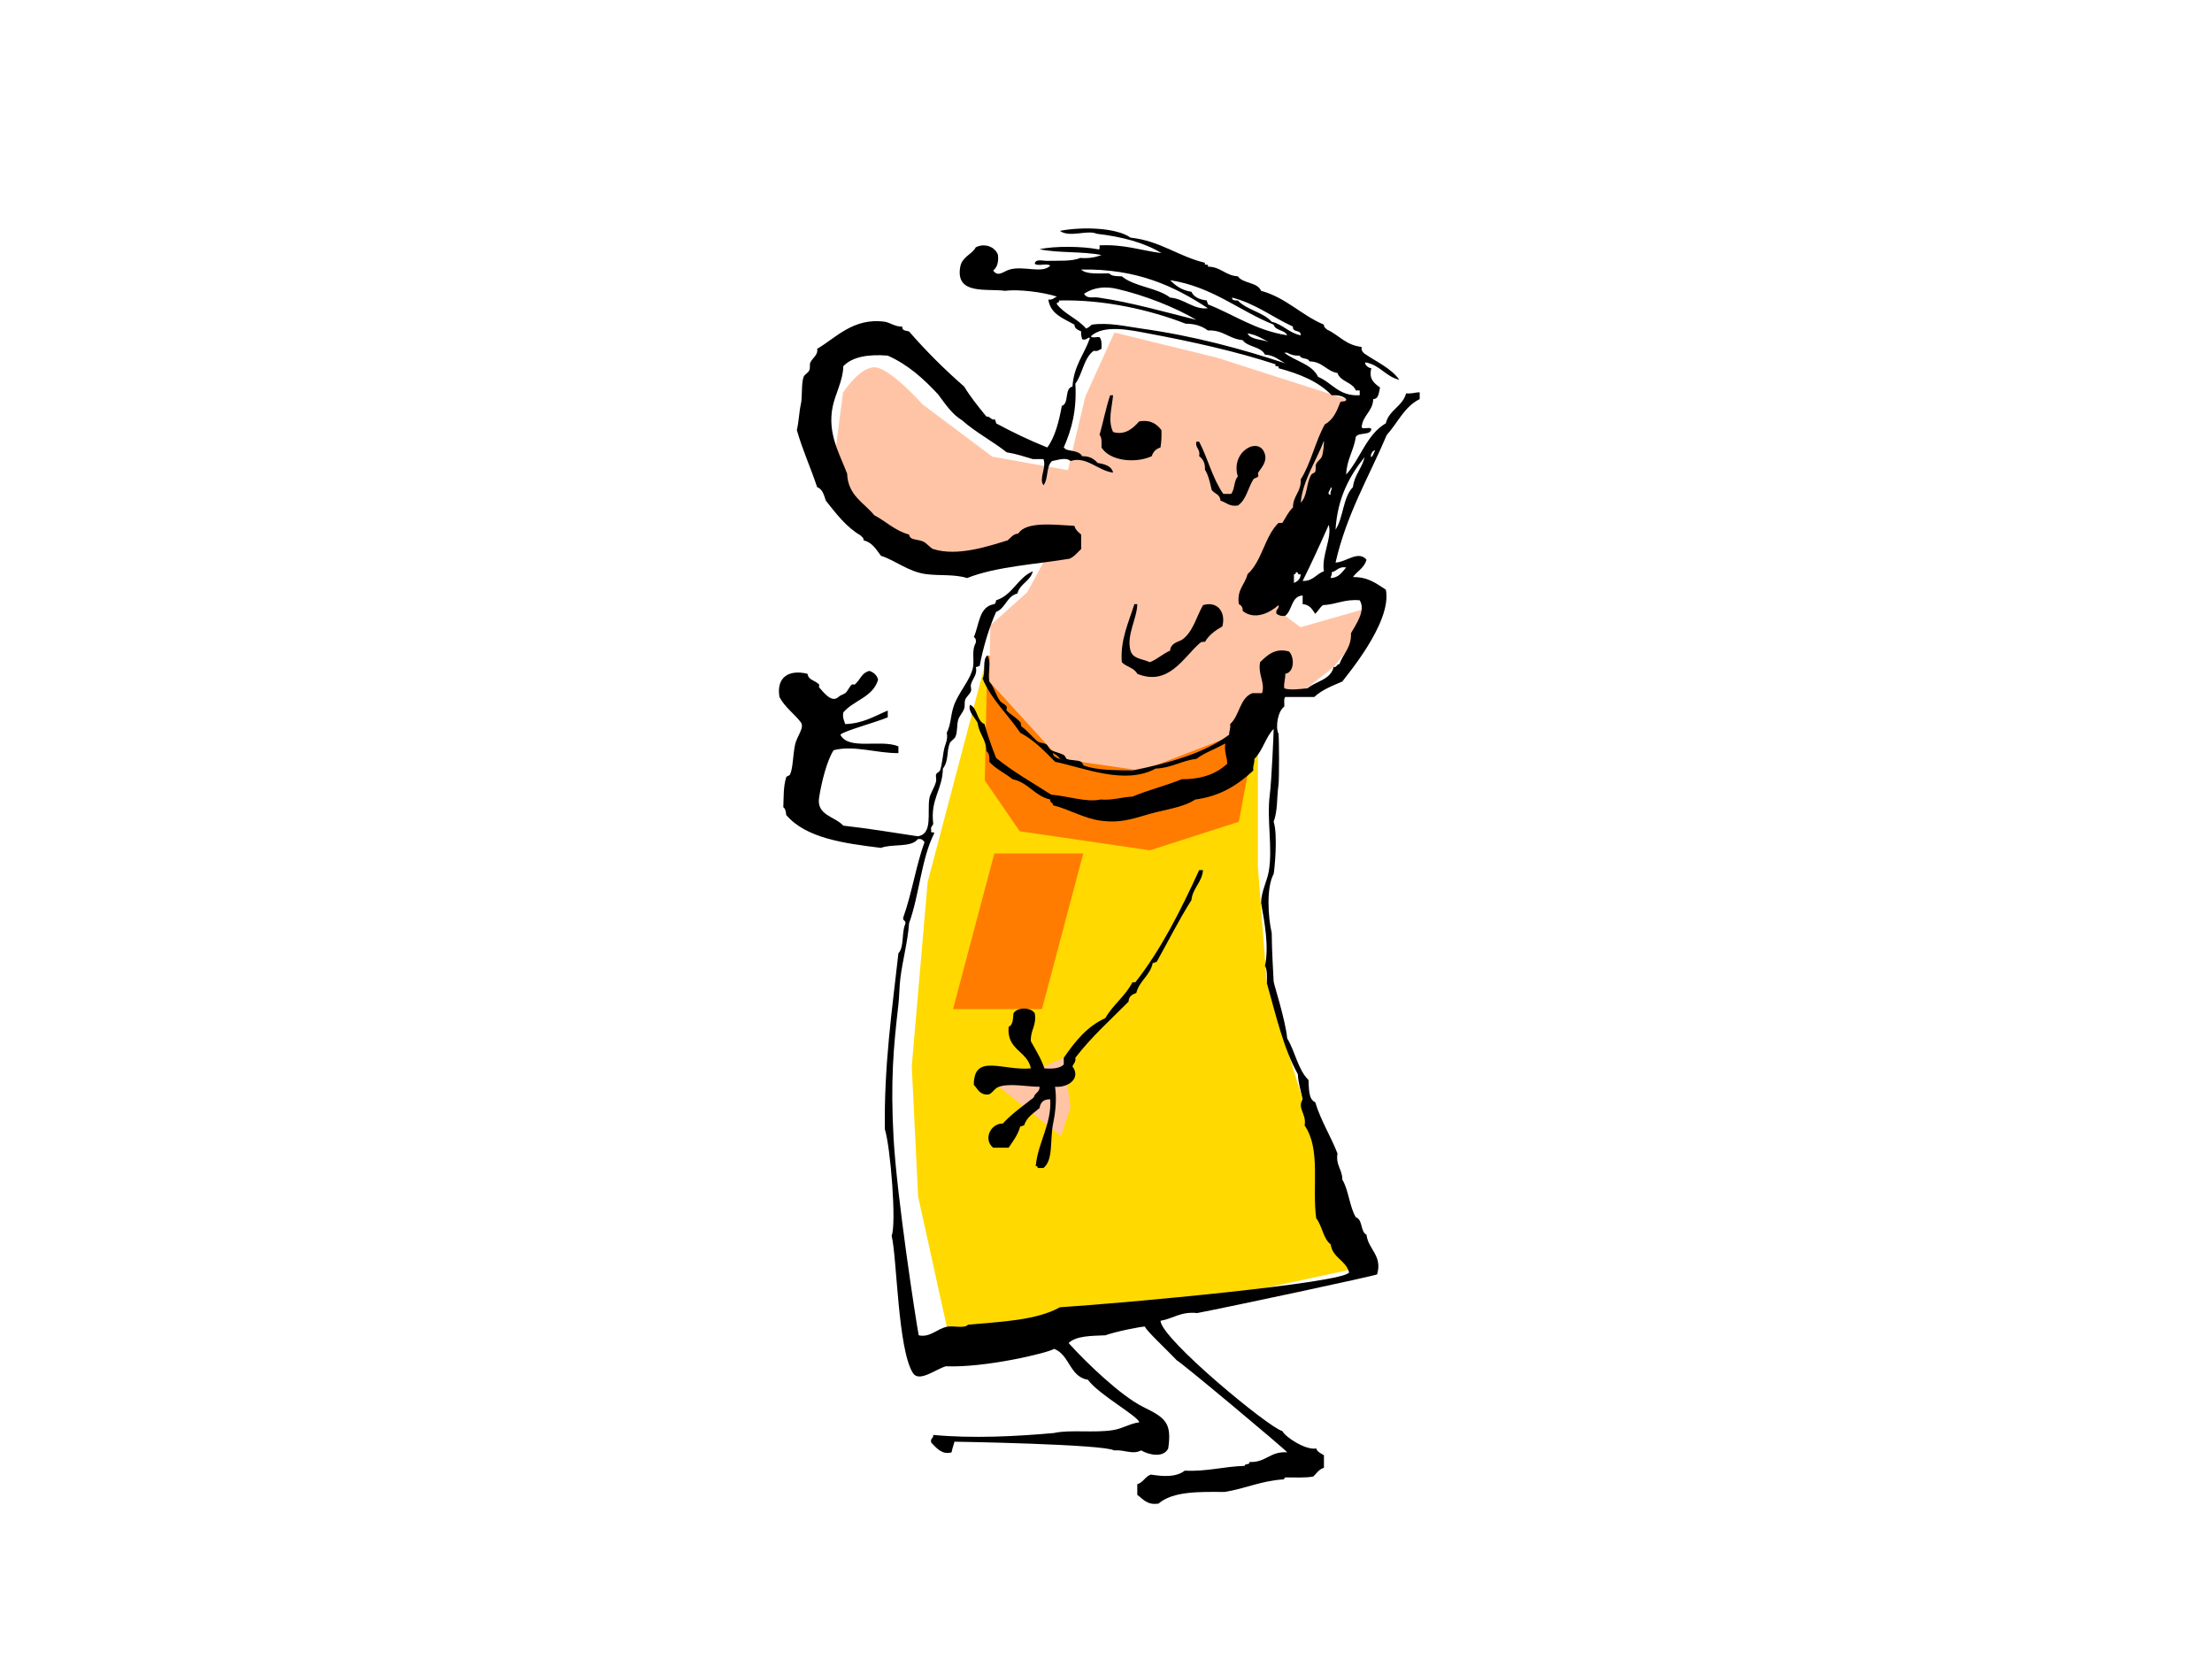 <?xml version="1.0" encoding="utf-8"?>
<!-- Generator: Adobe Illustrator 17.0.0, SVG Export Plug-In . SVG Version: 6.00 Build 0)  -->
<!DOCTYPE svg PUBLIC "-//W3C//DTD SVG 1.1//EN" "http://www.w3.org/Graphics/SVG/1.1/DTD/svg11.dtd">
<svg version="1.1" id="Layer_1" xmlns="http://www.w3.org/2000/svg" xmlns:xlink="http://www.w3.org/1999/xlink" x="0px" y="0px"
	 width="800px" height="600px" viewBox="0 0 800 600" enable-background="new 0 0 800 600" xml:space="preserve">
<polygon fill="#FFD900" points="357.092,237.041 335.496,319.01 329.753,385.617 332.051,432.701 344.683,490.121 435.406,470.599 
	493.974,457.966 471.119,397.59 458.178,355.616 454.928,313.268 454.928,269.63 452.632,245.514 "/>
<polygon fill="#FF7C00" points="359.611,308.675 391.767,308.675 376.837,364.946 344.683,364.946 "/>
<polygon fill="#FF7C00" points="357.092,237.041 356.167,282.262 368.8,300.636 415.883,307.527 448.038,297.191 454.928,260.442 
	425.07,259.295 383.728,245.514 "/>
<polygon fill="#FFC4A6" points="384.725,382.549 385.051,384.958 387.173,400.546 383.728,410.882 361.289,393.042 "/>
<path fill="#FFC4A6" d="M403.041,120.269l-10.518,23.14l-6.311,26.646l-27.348-4.909l-25.243-18.932c0,0-11.22-12.622-16.828-13.323
	c-5.61-0.701-11.921,9.115-11.921,9.115l-2.805,21.737l5.61,23.841l23.139,16.829c0,0,15.426,3.506,18.232,2.103
	c2.804-1.402,21.036-5.61,21.036-5.61l10.517-3.506l-9.116,16.829l-13.321,11.92l-0.375,20.335l25.535,27.982l29.532,4.273
	l36.463-14.024l11.92-16.83l9.116,2.805l11.955-9.454l11.183-13.686l1.403-7.713l-24.541,7.012l-5.534-4.151l-3.582-10.574
	l25.618-67.777l-46.655-14.965L403.041,120.269z"/>
<g>
	<path fill-rule="evenodd" clip-rule="evenodd" d="M416.553,164.987c0.489-1.61,1.538-2.66,3.148-3.148
		c0.334-1.882,0.436-3.997,0.35-6.296c-1.668-2.063-3.637-3.825-8.045-3.148c-2.001,2.266-4.972,5.191-9.444,3.848
		c-1.96-4.09-0.43-8.728,0-13.292c-0.349,0-0.699,0-1.05,0c-1.549,4.513-2.495,9.63-3.846,14.341
		c0.881,0.866,0.738,2.76,0.699,4.547C401.385,166.751,410.676,167.687,416.553,164.987z"/>
	<path fill-rule="evenodd" clip-rule="evenodd" d="M442.438,178.628c-3.841-5.37-5.592-12.83-8.745-18.888c-0.349,0-0.7,0-1.049,0
		c-0.384,2.483,1.578,2.619,1.049,5.247c1.335,0.998,2.228,2.436,2.099,4.897c1.268,1.996,1.823,4.705,2.447,7.345
		c1.004,1.33,3.098,1.568,3.148,3.847c2.11,0.572,3.143,2.221,6.297,1.749c2.998-1.94,3.631-6.247,5.597-9.444
		c0.311-0.506,1.365-0.557,1.749-1.05c0.228-0.294-0.2-1.078,0-1.399c1.018-1.637,3.254-3.763,2.448-6.645
		c-1.913-6.846-12.625-1.056-9.794,8.044c-1.452,1.464-1.086,4.744-2.448,6.297C444.303,178.628,443.37,178.628,442.438,178.628z"/>
	<path fill-rule="evenodd" clip-rule="evenodd" d="M411.307,243.687c11.381,4.68,16.767-6.084,22.736-11.193
		c0.406-0.294,0.938-0.462,1.749-0.35c1.444-2.52,3.769-4.161,6.295-5.597c1.313-5.023-1.643-9.307-6.995-7.695
		c-2.466,4.297-3.666,9.86-7.696,12.592c-1.82,0.861-4.037,1.325-4.196,3.848c-2.672,1.176-4.585,3.11-7.345,4.196
		c-3.013-1.316-6.146-1.221-6.996-4.196c-1.566-5.48,2.438-11.855,2.448-16.79c-0.35,0-0.699,0-1.049,0
		c-2.036,6.58-5.134,12.801-4.548,20.986C407.287,241.179,410.225,241.506,411.307,243.687z"/>
	<path fill-rule="evenodd" clip-rule="evenodd" d="M352.194,392.343c1.432,1.482,2.102,3.728,5.247,3.498
		c1.389-0.266,2.12-2.208,3.848-2.799c4.012-1.374,10.379,0.025,14.691,0c0.081,2.064-1.794,2.171-2.099,3.848
		c-3.82,3.059-7.914,5.846-11.194,9.444c-4.471-0.077-7.18,5.81-3.498,8.744c1.865,0,3.731,0,5.597,0
		c1.593-2.371,3.343-4.585,4.198-7.695c0.66,0.078,0.77-0.394,1.399-0.35c0.905-3.061,3.491-4.436,5.597-6.296
		c0.299-2.032,1.422-3.241,3.846-3.148c0.55,8.967-4.393,15.411-5.247,24.135c0.427,0.039,0.829,0.104,0.7,0.7
		c0.7,0,1.399,0,2.098,0c3.655-2.908,2.281-10.094,3.498-16.09c0.961-4.734,1.305-9.094,0.7-13.292
		c4.789,0.394,9.465-3.046,6.295-7.345c0.334-1.066,1.3-1.499,1.049-3.148c5.713-7.463,12.671-13.68,19.239-20.287
		c0.056-1.926,1.339-2.623,2.798-3.148c1.12-4.475,4.982-6.212,5.947-10.843c0.661,0.079,0.772-0.394,1.399-0.349
		c4.189-7.47,8.07-15.249,12.592-22.386c0.493-4.522,3.769-6.258,4.198-10.843c-0.466,0-0.933,0-1.4,0
		c-6.664,14.555-13.752,28.687-23.085,40.574c-0.35,0-0.7,0-1.049,0c-2.58,4.998-7.043,8.115-9.794,12.943
		c-6.732,3.062-11.017,8.571-15.039,14.341c0,0.816,0,1.632,0,2.448c-1.39,1.41-3.982,1.616-6.997,1.399
		c-1.24-3.656-3.155-6.638-4.896-9.794c-0.249-4.096,2.142-5.553,1.399-10.143c-1.462-2.275-6.232-2.275-7.695,0
		c-0.191,2.025-0.147,4.284-1.749,4.897c-0.771,8.466,6.756,8.635,8.046,15.04C362.651,387.368,352.209,380.77,352.194,392.343z"/>
	<path fill-rule="evenodd" clip-rule="evenodd" d="M508.545,142.251c-1.282,4.782-6.173,5.952-7.345,10.844
		c-6.942,4.017-9.158,12.761-14.34,18.538c0.204-5.509,2.761-8.665,3.497-13.642c1.016-1.784,5.268-0.33,5.596-2.799
		c-0.377-1.022-3.12,0.323-3.496-0.699c0.39-4.39,4-5.56,4.197-10.144c2.094-0.12,1.982-2.447,2.447-4.197
		c-2.177-1.622-4.131-3.034-3.148-6.995c-1.17-0.013-2.665-1.508-2.098-2.099c5.254,0.925,7.22,5.139,12.242,6.296
		c-3.084-4.261-8.243-6.448-12.592-9.444c-0.606-0.561-1.272-1.059-1.049-2.448c-5.723-0.575-8.252-4.341-12.593-6.296
		c-0.391-0.542-1.137-0.729-1.049-1.749c-8.22-3.438-13.594-9.724-22.735-12.242c-1.328-3.218-6.546-2.548-8.395-5.246
		c-4.54-0.24-6.111-3.449-10.844-3.498c0.515-1.33-1.562-0.068-1.048-1.399c-9.705-2.303-16.103-7.914-26.933-9.094
		c-5.125-3.667-17.566-3.992-25.533-2.448c3.423,2.601,10.078-0.505,13.291,1.05c9.087,1.057,17.135,3.152,23.435,6.995
		c-7.458-0.936-13.521-3.268-22.385-2.798c-0.08,0.62,0.352,1.752-0.7,1.399c-5.467-1.073-15.544-1.229-20.986,0
		c6.604,1.436,15.544,0.712,22.385,2.099c-2.113,0.803-4.523,1.305-7.695,1.049c-2.97,1.335-8.04,0.927-11.893,1.05
		c-1.58,0.05-4.304-0.845-4.546,1.049c1.061,1.037,4.534-0.337,5.595,0.7c-2.958,3.019-9.585-0.081-14.691,1.399
		c-2.145,0.622-4.224,2.898-5.946,0.349c1.388-1.061,1.994-2.903,1.749-5.597c-0.916-2.839-4.66-4.501-8.045-2.798
		c-1.215,2.48-4.932,3.399-5.596,6.996c-1.923,10.404,9.672,7.824,16.091,8.745c5.13-0.638,13.779,0.464,18.886,2.099
		c-1.066,0.334-1.502,1.295-3.148,1.05c0.797,5.383,5.534,6.826,9.444,9.094c0.063,1.569,1.385,1.88,2.448,2.448
		c-0.153,1.202,0.14,1.961,0.35,2.798c1.544,0.7,2.296-1.165,2.798-0.35c-2.063,5.865-5.842,10.014-6.296,17.489
		c-3.007,0.608-1.112,6.116-3.848,6.996c-1.07,5.692-2.397,11.127-5.247,15.04c-6.495-2.599-12.643-5.546-18.537-8.744
		c0.078-0.662-0.395-0.772-0.35-1.4c-1.675,0.276-1.639-1.159-3.149-1.049c-2.829-3.467-5.658-6.933-8.046-10.843
		c-7.095-6.196-13.754-12.829-19.936-19.937c-1.077-0.324-2.593-0.206-2.45-1.749c-2.56,0.101-4.552-1.503-6.296-1.749
		c-11.382-1.606-17.83,5.932-24.484,9.794c0.462,2.098-1.682,3.324-2.448,4.897c-0.354,0.727-0.002,1.96-0.35,2.798
		c-0.436,1.052-1.778,1.563-2.099,2.449c-0.942,2.61-0.312,6.988-1.049,10.143c-0.526,2.257-0.679,6.127-1.399,9.094
		c2.073,7.255,5.024,13.63,7.345,20.638c1.969,0.712,2.475,2.889,3.148,4.896c3.724,4.671,7.297,9.494,12.592,12.592
		c0.391,0.542,1.137,0.729,1.049,1.749c3.208,0.757,4.572,3.357,6.296,5.597c5.212,1.637,9.956,5.834,16.44,6.645
		c4.856,0.609,10.226-0.037,14.69,1.399c10.524-4.167,24.475-4.907,37.078-6.995c1.798-0.767,2.828-2.301,4.196-3.498
		c0-1.749,0-3.498,0-5.247c-1.004-0.861-2.073-1.658-2.448-3.148c-6.693-0.29-17.38-1.835-20.287,2.798
		c-1.948,0.15-2.691,1.506-3.848,2.448c-6.426,1.942-18.078,6.006-26.932,3.148c-1.062-0.343-2.326-2.227-3.848-2.799
		c-2.395-0.898-4.489-0.309-4.896-2.448c-5.133-1.397-8.299-4.76-12.592-6.995c-3.695-4.585-9.497-7.06-9.794-15.041
		c-2.709-7.141-7.187-14.46-5.246-24.134c0.938-4.672,3.841-9.691,3.847-14.691c3.251-3.394,8.879-4.413,16.09-3.848
		c7.419,3.307,13.014,8.438,18.189,13.991c2.607,3.456,4.962,7.163,8.743,9.444c4.872,4.34,10.949,7.474,16.091,11.543
		c3.425,0.538,6.393,1.535,9.444,2.448c1.283,0,2.565,0,3.848,0c1.203,3.085-1.791,7.095,0,9.444
		c1.832-2.132,0.902-7.026,3.149-8.744c1.95-0.322,4.977-1.505,6.645,0c5.759-1.899,9.913,3.516,15.39,4.197
		c-0.568-2.463-3.001-3.061-5.597-3.498c-1.245-1.436-2.861-2.503-5.597-2.449c-0.925-1.872-3.794-1.802-5.946-2.448
		c-0.004-0.462-0.613-0.319-0.698-0.699c2.942-6.762,4.729-13.492,4.196-23.085c2.641-3.539,3.023-9.337,6.646-11.893
		c1.514,0.349,1.941-0.391,2.798-0.7c0.088-1.721,0.1-3.365-0.699-4.197c-0.949-0.217-2.776,0.444-3.147-0.35
		c4.68-4.402,14.506-2.195,20.636-1.049c16.081,3.004,32.26,6.611,46.171,11.193c-0.514,1.331,1.563,0.069,1.049,1.399
		c7.633,2.045,14.523,4.831,19.239,9.793c2.319-0.104,4.162,0.268,5.246,1.399c0.127,1.177-1.515,0.584-2.098,1.05
		c-1.262,3.286-2.605,6.49-5.597,8.045c-3.464,6.097-5.016,14.106-8.745,19.937c0.239,4.554-2.8,5.829-2.799,10.144
		c-1.641,1.507-2.609,3.687-3.848,5.597c-0.466,0-0.933,0-1.399,0c-5.015,4.895-5.955,13.865-11.193,18.538
		c-0.885,3.778-3.91,5.418-3.148,10.843c0.899,0.384,1.447,1.119,1.399,2.448c4.353,3.494,9.923,0.63,12.942-2.098
		c0.362,1.644-1.218,1.347-0.7,3.148c0.822,0.46,1.59,0.975,3.148,0.7c2.617-1.931,2.058-7.037,6.296-7.346c0,1.05,0,2.099,0,3.148
		c2.541,0.141,3.466,1.897,4.547,3.498c1.038-0.946,1.66-2.305,2.799-3.148c4.808-0.206,7.783-2.243,13.291-1.749
		c2.324,3.709-1.462,8.858-3.148,11.893c0.161,5.29-2.86,7.399-4.197,11.192c-1.068-0.019-0.838,1.259-2.099,1.049
		c-1.067,4.646-6.344,5.083-9.444,7.695c-2.418,0.204-6.098,0.817-8.394,0c-0.27-2.135,0.459-3.272,0.35-5.246
		c3.37-0.503,3.369-6.001,1.399-8.045c-5.153-1.522-8.082,1.533-10.494,3.847c-0.854,4.589,1.923,7.402,0.701,11.193
		c-1.166,0-2.333,0-3.498,0c-4.623,1.789-4.623,8.202-8.045,11.193c0.259,1.658-0.393,2.405-0.35,3.848
		c-9.187,6.785-21.711,10.234-34.977,12.943c-6.769-0.138-12.842-0.079-17.489-1.749c-0.476-0.172-0.561-1.16-1.049-1.399
		c-1.485-0.728-3.802-0.428-5.247-1.05c-0.265-0.114-0.501-1.083-1.048-1.399c-1.254-0.724-3.213-1.062-4.548-1.749
		c-0.819-0.423-1.211-1.76-1.748-2.098c-0.887-0.559-2.351-0.459-3.148-1.05c-1.123-0.833-3.75-3.911-5.596-5.246
		c-0.802-0.579-0.19-1.158-0.7-1.749c-1.565-1.814-3.764-2.887-4.898-4.197c-0.229-0.264,0.166-1.084,0-1.399
		c-0.409-0.775-1.98-1.434-2.448-2.099c-1.558-2.21-2.149-5.074-3.848-6.996c-0.673-3.466,0.855-6.971-0.699-9.444
		c-1.974,1.407-0.494,6.268-1.749,8.395c3.31,7.766,9.188,12.963,13.642,19.587c5.032,2.663,8.772,6.617,12.592,10.494
		c10.487,2.15,25.235,8.526,36.377,2.448c5.849-0.214,9.252-2.874,14.691-3.498c3.07-2.293,7.08-3.645,10.492-5.597
		c-0.465,3.147,0.651,4.714,0.701,7.345c-3.804,3.542-9.06,5.631-16.441,5.597c-5.703,2.34-12.178,3.91-17.838,6.296
		c-4.025,0.172-7.005,1.389-11.543,1.049c-4.942,1.152-12.145-1.333-17.839-1.748c-6.73-4.346-13.855-8.298-19.936-13.291
		c-1.55-3.932-3.001-7.959-4.198-12.243c-2.908-1.172-2.419-5.742-5.247-6.996c-0.807,2.562,1.858,4.668,2.798,6.646
		c0.466,3.966,3.069,5.792,3.148,10.144c0.989,0.643,1.155,2.11,1.049,3.848c2.287,2.609,5.708,4.086,8.395,6.296
		c5.788,1.207,7.92,6.07,13.641,7.344c-0.21,1.26,1.069,1.031,1.049,2.1c5.876,1.437,11.084,4.772,17.489,5.595
		c8.269,1.065,13.309-1.56,19.938-3.147c5.202-1.246,10.358-2.147,13.991-4.548c9.272-1.221,15.537-5.45,20.988-10.492
		c-0.275-1.791,0.49-2.541,0.35-4.198c3.051-2.894,4.039-7.852,6.994-10.843c0,1.632-0.744,18.654-1.399,23.785
		c-1.161,9.082,1.096,19.129-0.351,27.632c-0.645,3.798-2.738,7.29-2.797,11.543c1.176,6.516,2.944,15.792,1.399,22.736
		c0.883,1.449,0.737,3.926,0.7,6.296c3.255,11.436,5.949,23.433,11.192,32.879c0.184,3.432,1.14,6.088,1.749,9.094
		c-2.076,3.313,1.503,5.262,0.7,9.444c5.966,8.658,2.614,21.905,4.196,33.58c2.184,2.712,2.466,7.329,5.247,9.444
		c0.669,4.928,5.5,5.694,6.647,10.143c-1.916,3.799-81.042,11.081-104.584,12.592c-8.447,4.73-21.141,5.211-33.23,6.297
		c-1.234,1.448-4.998,0.365-7.345,0.699c-3.768,0.613-6.318,4.083-10.493,3.148c-1.083-5.563-7.942-50.475-9.095-71.354
		c-1.152-20.881-0.019-32.975,1.749-48.27c0.356-3.075,0.306-6.268,0.7-9.445c0.839-6.761,2.698-13.292,3.149-19.937
		c3.71-10.163,4.409-23.339,9.093-32.529c0.14-0.84-1.593,0.193-1.049-1.05c-0.423-1.471,0.564-1.535,0.7-2.449
		c-1.106-8.918,3.37-12.253,3.497-19.937c2.144-2.737,1.298-6.104,2.448-9.094c0.353-0.913,1.696-1.515,2.099-2.448
		c0.838-1.941,0.38-4.312,1.048-6.296c0.433-1.283,1.653-2.462,2.099-3.848c0.334-1.037,0.05-2.216,0.351-3.148
		c0.367-1.139,1.628-1.938,2.098-3.148c0.266-0.687-0.21-1.649,0-2.448c0.573-2.166,2.474-3.589,1.749-6.296
		c0.661,0.079,0.771-0.395,1.398-0.35c1.352-7.16,3.365-13.658,5.948-19.587c3.463-1.318,3.845-5.716,7.695-6.646
		c0.936-3.611,4.682-4.412,5.595-8.045c-5.564,2.364-7.25,8.607-13.291,10.494c-0.049,0.651-0.23,1.169-0.7,1.399
		c-5.541,0.873-5.363,7.462-7.345,11.893c0.594,0.339,0.899,0.967,0.7,2.099c-1.634,2.94-0.404,6.233-1.049,9.095
		c-1.051,4.653-5.349,8.921-6.996,13.991c-1.108,3.409-0.903,6.379-2.448,9.444c0.466,2.194-0.421,3.981-0.699,4.898
		c-0.762,2.505-0.844,6.37-1.75,8.745c-0.195,0.509-1.198,0.796-1.399,1.399c-0.214,0.64,0.149,1.788,0,2.448
		c-0.523,2.293-2.144,4.393-2.449,6.297c-0.817,5.079,1.35,12.849-4.198,13.64c-8.921-1.338-17.701-2.817-26.933-3.847
		c-2.98-3.33-9.759-3.71-8.744-10.144c0.878-5.57,2.785-13.296,5.246-17.139c7.433-1.921,15.532,1.149,23.435,1.049
		c0-0.816,0-1.632,0-2.448c-6.472-2.661-18.05,1.561-20.987-4.198c0.891-1.262,13.176-4.588,17.14-6.296c0-0.815,0-1.632,0-2.448
		c-4.778,1.984-8.856,4.669-15.39,4.896c-0.386-1.247-1.016-2.249-0.7-4.197c3.719-4.442,10.806-5.518,12.592-11.893
		c-0.456-1.642-1.58-2.617-3.148-3.147c-2.919,0.768-3.015,2.891-5.247,4.897c-0.196,0.177-0.83-0.151-1.049,0
		c-0.835,0.573-1.656,2.644-2.448,3.147c-1.284,0.815-1.501,0.537-2.45,1.399c-2.338,2.126-4.997-1.198-6.994-3.497
		c-0.164-0.189,0.179-0.88,0-1.05c-1.753-1.668-3.813-1.506-4.198-3.848c-6.581-1.641-11.362,1.114-10.144,8.394
		c1.88,3.621,5.491,6.198,7.695,9.095c1.544,2.027-1.381,4.806-2.099,8.394c-0.749,3.742-0.69,8.159-1.748,10.493
		c-0.27,0.594-1.246,0.561-1.4,1.049c-1.059,3.366-0.898,6.963-1.049,10.844c0.777,0.506,0.925,1.639,1.049,2.798
		c7.091,8.3,20.553,10.228,34.278,11.892c3.932-1.549,10.944-0.016,13.292-3.147c1.465-0.299,1.904,0.427,2.448,1.05
		c-3.091,8.567-4.606,18.71-7.695,27.282c-0.325,1.373,1.217,0.882,0.7,2.448c-1.315,3-0.331,8.297-2.449,10.494
		c-2.289,20.562-5.224,40.48-4.897,63.659c2.066,6.561,4.248,34.256,2.449,38.476c1.969,8.205,2.221,41.008,7.695,49.668
		c2.208,3.493,8.154-1.323,11.892-2.448c14.252,0.61,37.017-4.84,39.175-6.296c5.672,2.14,5.535,10.089,12.242,11.193
		c3.79,5.304,18.403,13.31,18.538,15.39c-3.085,0.313-5.871,2.212-9.444,2.798c-6.753,1.11-15.73-0.241-21.337,1.05
		c-13.615,1.242-29.645,2.036-43.722,0.699c0.173,1.339-1.214,1.117-0.7,2.798c1.774,1.789,3.838,4.534,7.345,3.498
		c0.233-1.4,0.72-2.544,1.049-3.848c1.632,0,53.868,0.93,57.713,3.148c3.826-0.328,6.657,1.664,9.794,0
		c2.869,1.694,8.128,2.754,9.794-0.7c1.375-9.42-1.091-11.085-9.095-15.041c-8.003-3.956-20.533-15.958-26.931-23.086
		c2.734-2.627,8.147-2.578,13.291-2.798c3.473-1.308,13.181-3.259,14.34-3.148c0,1.05,8.209,8.698,11.543,12.243
		c0.7,0,39.14,32.099,39.875,33.229c-6.183-0.47-7.653,3.772-13.642,3.497c0.17,1.218-1.707,0.393-1.748,1.4
		c-7.581,0.23-13.531,2.092-21.686,1.748c-3.098,2.377-7.594,2.143-12.241,1.399c-2.076,0.724-2.74,2.857-4.898,3.498
		c0,1.282,0,2.566,0,3.848c2.133,1.481,3.448,3.782,7.696,3.148c5.185-4.505,14.885-4.27,23.785-4.198
		c7.478-1.15,13.215-4.04,21.337-4.547c0.551-0.032,0.272-0.892,1.049-0.7c3.32-0.061,6.981,0.218,9.794-0.35
		c1.191-1.141,2.044-2.62,3.848-3.148c0-1.516,0-3.031,0-4.547c-1.081-0.669-2.373-1.126-2.799-2.449
		c-3.842,0.729-11.298-4.21-12.242-6.296c-4.467-0.896-43.73-33.222-44.073-39.875c4.594-0.771,7.289-3.438,13.292-2.798
		c12.513-2.411,63.908-13.393,65.059-13.991c1.983-6.884-3.223-8.965-3.846-14.341c-2.28-1.103-1.284-5.479-3.849-6.296
		c-2.323-3.855-2.578-9.781-4.897-13.641c0.023-3.752-2.435-5.027-1.748-9.444c-2.474-6.386-5.985-11.738-8.046-18.538
		c-2.457-1.041-2.238-4.757-2.447-8.045c-3.827-3.752-4.815-10.342-7.696-15.041c-0.654-6.923-4.897-19.703-4.897-20.636
		c-0.031-0.551-0.699-12.009-0.699-17.489c-1.359-5.867-1.96-16.495,0.699-21.336c0.262-1.078,1.609-13.979,0-18.888
		c1.538-4.216,1.068-8.496,1.749-13.292c0.27-1.904,0.263-16.703,0-18.538c-1.231-2.542-0.114-8.402,2.099-9.793
		c0.096-1.188-0.27-2.836,0.35-3.498c3.497,0,6.996,0,10.494,0c2.7-2.545,6.466-4.027,10.143-5.596
		c0.961-1.488,18.164-21.36,15.74-33.229c-3.352-2.128-6.341-4.617-11.891-4.547c1.553-2.177,4.147-3.314,4.897-6.296
		c-2.981-3.483-7.428,0.959-11.193,1.05c4.002-17.568,12.1-31.039,18.537-46.171c3.944-4.334,6.332-10.225,11.892-12.942
		c0-0.816,0-1.633,0-2.448C511.67,141.878,510.546,142.503,508.545,142.251z M467.621,118.117c-0.294,2.276,2.99,0.975,2.799,3.148
		c-4.294-0.837-6.345-3.915-10.493-4.897c-3.134-3.512-9.04-4.251-12.242-7.695c-1.043-0.007-2.132,0.033-2.099-1.049
		C454.212,109.84,460.175,114.72,467.621,118.117z M460.626,117.417c0.636,2.278,4.025,1.804,4.897,3.847
		c-11.495-1.797-19.138-7.444-28.683-11.192c0.045-0.628-0.427-0.738-0.348-1.399c-2.597-0.318-4.676-1.155-5.598-3.148
		c-3.45-0.513-5.743-2.185-7.695-4.197C438.613,103.752,447.917,112.288,460.626,117.417z M458.876,123.713
		c-2.523-1.09-6.496-0.732-7.695-3.148C454.312,121.049,456.494,122.482,458.876,123.713z M436.84,111.471
		c-5.075,0.644-8.458-3.432-13.64-3.848c-4.753-3.64-12.912-3.878-17.49-7.695c-1.855-0.011-3.7-0.031-4.547-1.049
		c-3.769-0.077-8.185,0.49-10.144-1.399C411.317,97.12,424.791,103.584,436.84,111.471z M432.644,115.669
		c-11.353-2.807-23.086-6.229-35.328-8.046c-2.199-0.326-4.172,0.578-5.247-1.399c3.549-2.313,7.599-2.742,11.893-1.749
		C414.165,106.833,424.976,111.149,432.644,115.669z M412.706,118.817c-5.771-0.805-11.643-2.267-17.839-1.4
		c-0.635,0.531-1.206,1.127-2.099,1.4c-2.905-3.507-7.691-5.135-10.493-8.745c-0.431-1.132,1.133-0.268,0.7-1.399
		c16.202-0.428,32.892,3.363,45.821,8.395c3.505-0.007,6.053,0.943,8.044,2.448c5.619-0.254,7.643,3.085,12.593,3.498
		c1.824,2.606,6.623,2.239,8.046,5.247c3.34,0.157,5.052,1.943,7.345,3.148C449.321,126.26,431.705,121.464,412.706,118.817z
		 M476.716,136.305c-2.272-4.725-8.343-5.649-12.243-8.745c0.35,0,0.7,0,1.049,0c1.183,0.683,2.579,1.152,4.547,1.049
		c0.428,1.437,3.069,0.661,3.498,2.098c4.756,0.024,6.067,3.494,10.144,4.197c1.106,3.209,5.396,3.233,6.645,6.296
		c0.467,0,0.933,0,1.399,0c0,0.583,0,1.166,0,1.749C484.11,143.368,481.838,138.411,476.716,136.305z M380.876,272.369
		c0.98,0.537,1.879,1.154,2.45,2.099C386.453,275.241,380.373,274.319,380.876,272.369z M481.262,176.18
		c0.982,0.559-0.49,1.574,0,2.798C479.384,178.598,481.47,177.115,481.262,176.18z M467.971,210.808c0-1.05,0-2.099,0-3.148
		c0.595,0.129,0.66-0.273,0.699-0.699c1.079-0.262,0.426,1.205,1.75,0.699C470.328,209.433,469.316,210.287,467.971,210.808z
		 M470.42,181.776c0.748-8.111,5.656-15.096,8.394-22.386c0.095,0.872-0.193,4.181-0.7,5.597c-0.404,1.128-1.581,1.686-2.099,2.798
		c-0.371,0.799-0.006,1.982-0.35,2.799c-0.215,0.515-1.144,0.645-1.399,1.049C472.358,174.667,472.974,179.355,470.42,181.776z
		 M478.814,206.61c-2.806,0.926-3.848,3.615-7.695,3.498c3.308-6.602,6.398-13.423,9.444-20.287
		C481.844,194.517,477.85,200.967,478.814,206.61z M486.859,205.211c-1.477,1.671-2.571,3.726-5.597,3.848
		c-0.008-0.824,0.603-1.03,0.351-2.098C483.525,206.54,484.098,204.781,486.859,205.211z M489.309,176.18
		c-3.633,3.596-3.407,11.051-6.296,15.39c0.719-11.523,5.053-19.432,10.493-26.233C492.597,169.442,489.83,171.689,489.309,176.18z
		 M495.953,165.337c-0.495-0.405,0.272-2.509,1.4-2.449C496.866,163.684,496.661,164.762,495.953,165.337z"/>
</g>
</svg>
